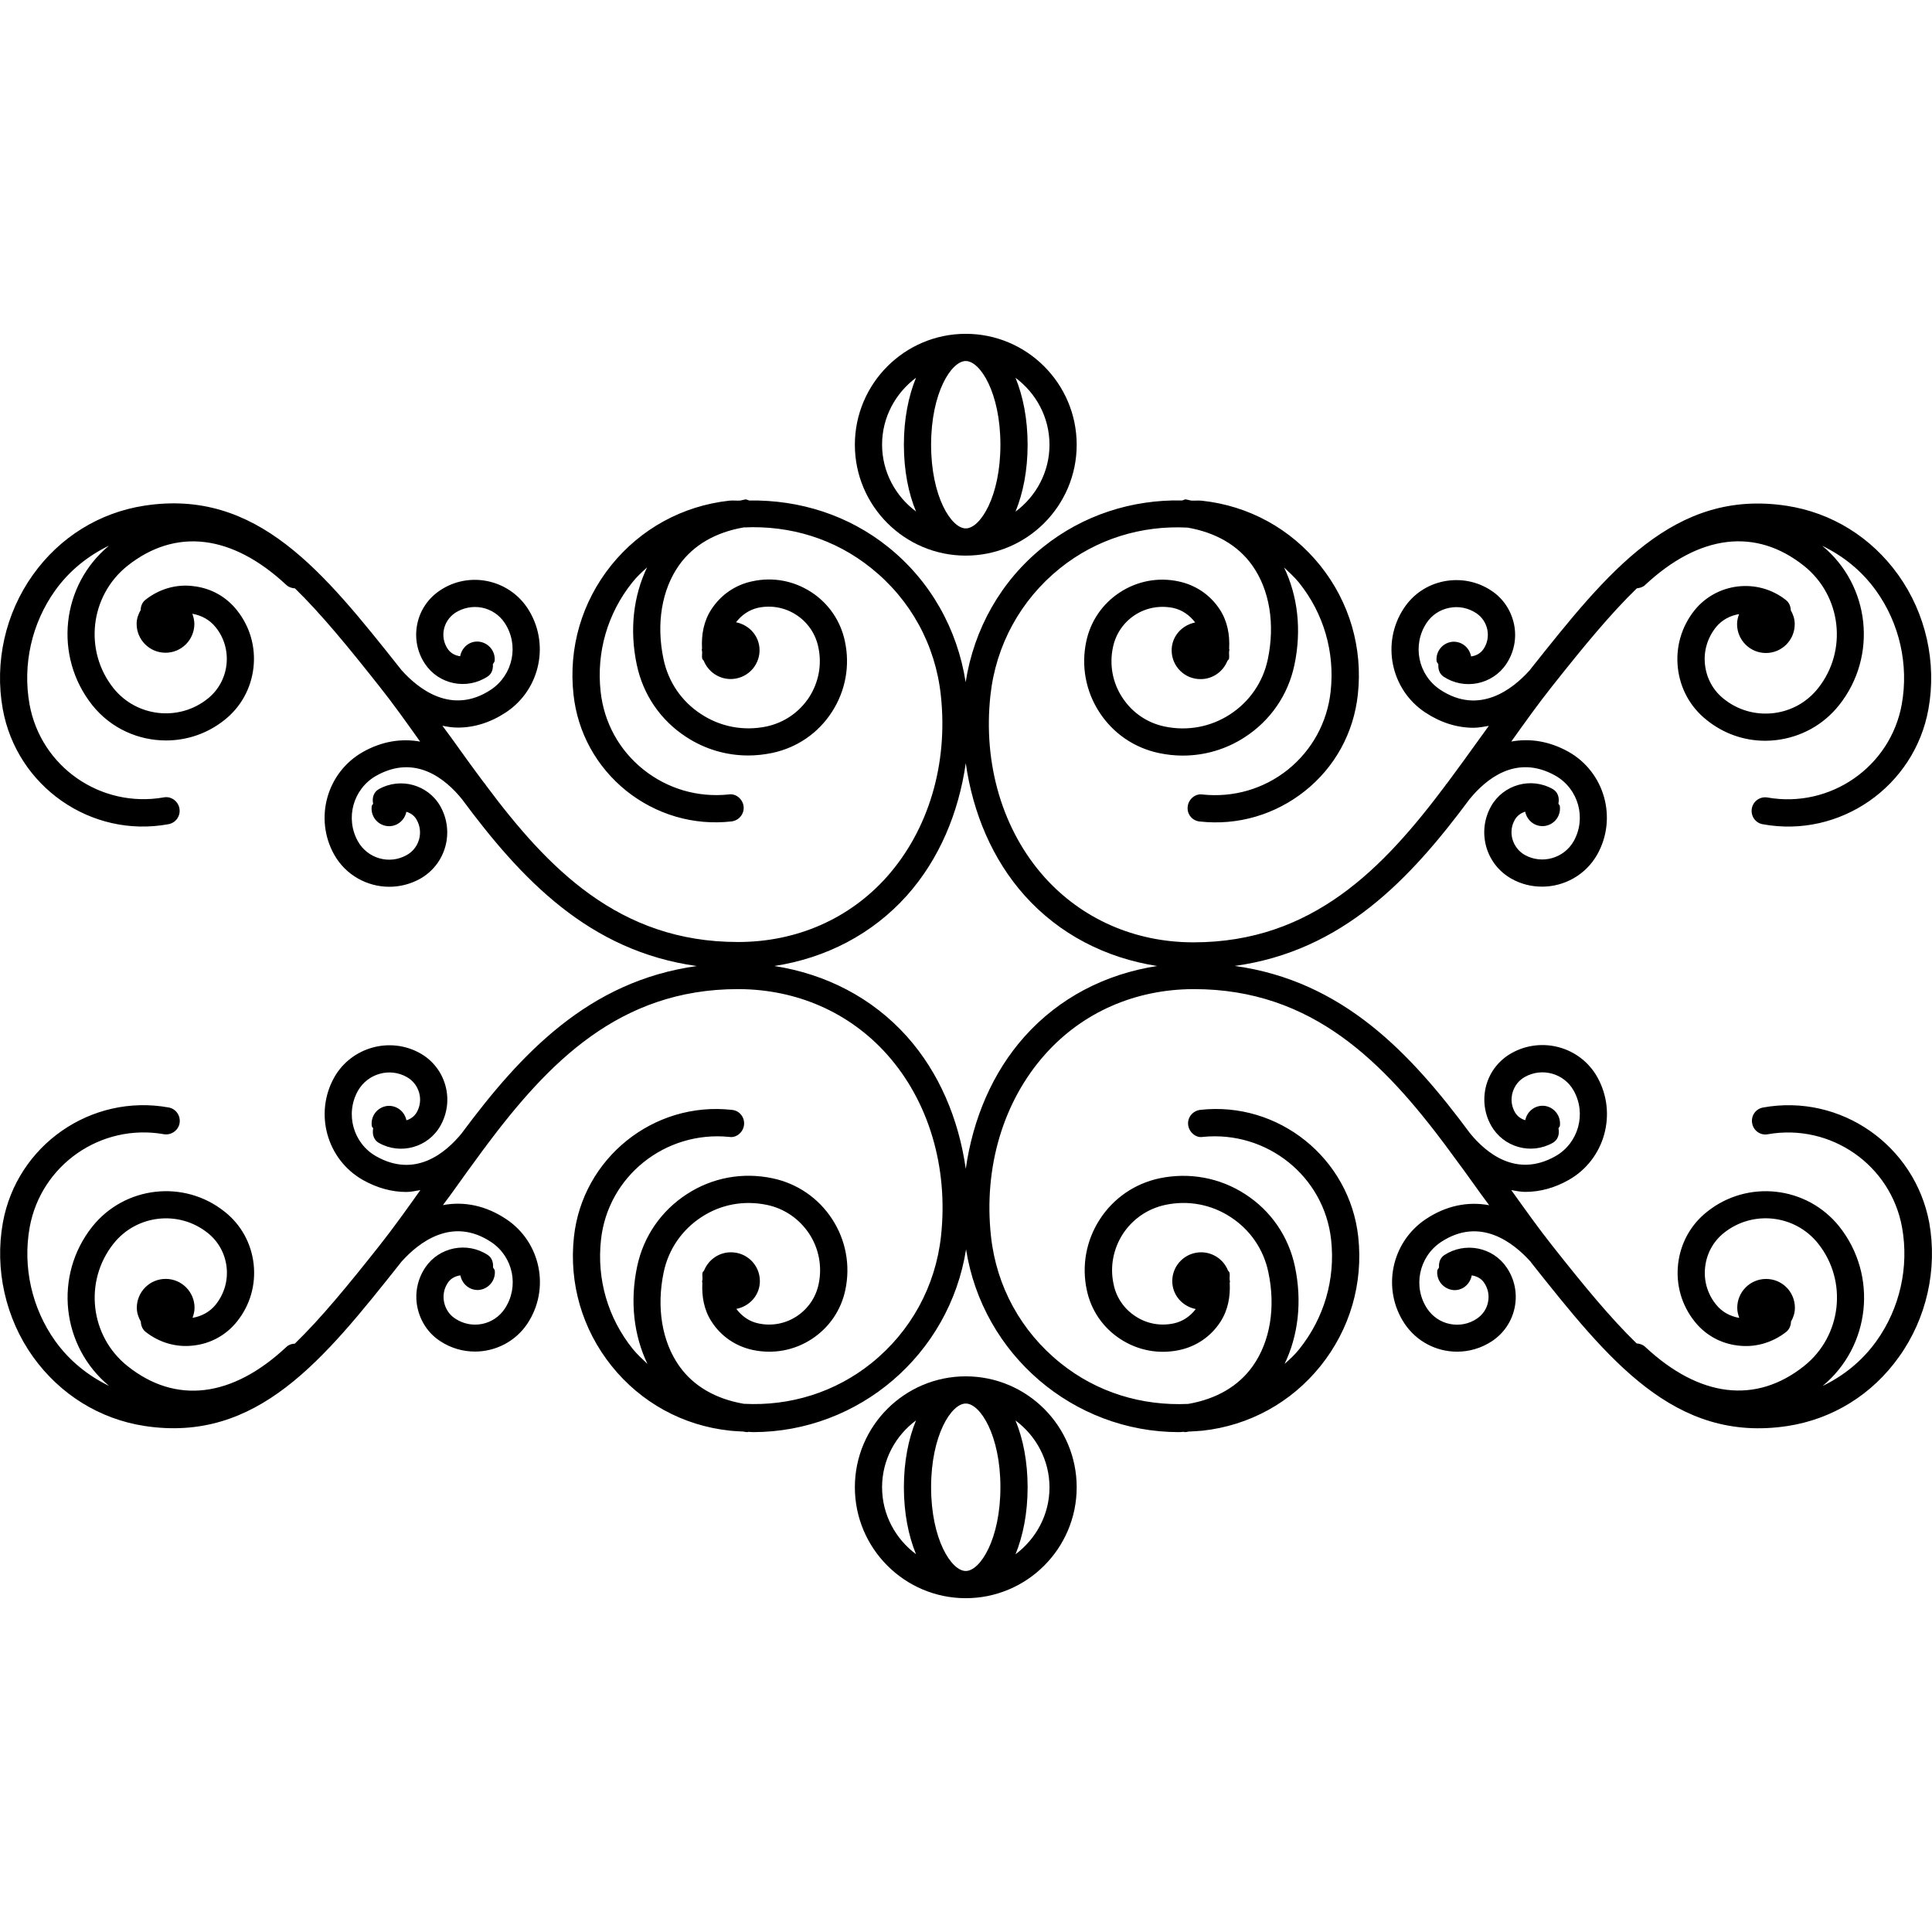 <?xml version="1.0" encoding="iso-8859-1"?>
<!-- Generator: Adobe Illustrator 16.0.0, SVG Export Plug-In . SVG Version: 6.00 Build 0)  -->
<!DOCTYPE svg PUBLIC "-//W3C//DTD SVG 1.1//EN" "http://www.w3.org/Graphics/SVG/1.1/DTD/svg11.dtd">
<svg version="1.1" id="Capa_1" xmlns="http://www.w3.org/2000/svg" xmlns:xlink="http://www.w3.org/1999/xlink" x="0px" y="0px"
	 width="221.39px" height="221.39px" viewBox="0 0 221.39 221.39" style="enable-background:new 0 0 221.39 221.39;"
	 xml:space="preserve">
<g>
	<g>
		<path d="M110.668,157.716c-7.009,0-12.708,5.699-12.708,12.708s5.699,12.714,12.708,12.714s12.711-5.705,12.711-12.714
			S117.677,157.716,110.668,157.716z M114.638,170.424c0,5.942-2.311,9.597-3.97,9.597s-3.973-3.654-3.973-9.597
			c0-5.943,2.314-9.591,3.973-9.591S114.638,164.48,114.638,170.424z M101.078,170.424c0-3.142,1.546-5.919,3.891-7.66
			c-0.868,2.106-1.392,4.726-1.392,7.66c0,2.947,0.523,5.577,1.392,7.672C102.618,176.343,101.078,173.571,101.078,170.424z
			 M116.367,178.108c0.865-2.107,1.389-4.737,1.389-7.666c0-2.953-0.518-5.572-1.389-7.667c2.348,1.741,3.895,4.536,3.895,7.667
			C120.262,173.571,118.721,176.343,116.367,178.108z"/>
		<path d="M202.032,126.911c-0.846,0.146-1.412,0.955-1.248,1.814c0.146,0.84,0.962,1.418,1.803,1.248
			c7.186-1.261,14.078,3.501,15.375,10.687c0.81,4.542-0.256,9.268-2.941,13.019c-1.625,2.265-3.763,3.988-6.168,5.139
			c5.48-4.523,6.363-12.652,1.924-18.255c-3.72-4.664-10.527-5.419-15.162-1.705c-1.875,1.474-3.05,3.617-3.318,5.991
			c-0.268,2.375,0.402,4.714,1.894,6.583c1.242,1.565,3.015,2.539,4.993,2.759c1.961,0.243,3.934-0.336,5.505-1.571
			c0.365-0.305,0.53-0.719,0.542-1.169c0.268-0.476,0.45-0.999,0.45-1.584c0-1.838-1.467-3.312-3.3-3.312
			c-1.827,0-3.307,1.475-3.307,3.312c0,0.402,0.098,0.786,0.231,1.151c-1.047-0.177-2.003-0.688-2.673-1.547
			c-0.975-1.212-1.419-2.728-1.236-4.28c0.171-1.547,0.932-2.947,2.162-3.922c3.306-2.631,8.146-2.082,10.783,1.23
			c3.422,4.299,2.704,10.595-1.602,14.029c-5.522,4.396-12.001,3.629-18.236-2.211c-0.269-0.249-0.621-0.347-0.956-0.371
			c-2.99-2.898-6.077-6.655-9.651-11.18c-1.614-2.033-3.16-4.22-4.72-6.394c0.536,0.098,1.072,0.207,1.614,0.207
			c1.662,0,3.324-0.438,4.963-1.364c4.146-2.338,5.613-7.623,3.288-11.782c-1.955-3.489-6.376-4.7-9.847-2.746
			c-1.419,0.804-2.441,2.106-2.88,3.665c-0.427,1.571-0.237,3.228,0.566,4.641c1.406,2.479,4.566,3.373,7.063,1.961
			c0.597-0.342,0.779-1.005,0.646-1.656c0.03-0.116,0.14-0.146,0.158-0.269c0.152-1.108-0.604-2.131-1.711-2.302
			c-1.072-0.14-2.046,0.585-2.253,1.639c-0.476-0.141-0.914-0.445-1.182-0.908c-0.396-0.693-0.493-1.491-0.274-2.259
			c0.22-0.767,0.713-1.406,1.407-1.79c1.979-1.114,4.493-0.408,5.596,1.564c1.492,2.655,0.542,6.041-2.107,7.527
			c-4.475,2.508-7.934-0.391-9.761-2.625c-6.819-9.201-14.577-17.47-26.969-19.188c12.349-1.704,20.106-9.952,26.902-19.104
			c1.809-2.219,5.304-5.239,9.827-2.706c2.649,1.492,3.6,4.871,2.107,7.52c-1.12,1.964-3.629,2.674-5.603,1.571
			c-0.682-0.387-1.181-1.023-1.406-1.79c-0.219-0.761-0.128-1.565,0.274-2.256c0.268-0.463,0.706-0.768,1.181-0.911
			c0.207,1.053,1.176,1.784,2.253,1.638c1.121-0.168,1.876-1.19,1.711-2.299c-0.012-0.125-0.134-0.155-0.158-0.268
			c0.135-0.649-0.049-1.315-0.646-1.66c-2.496-1.416-5.662-0.511-7.063,1.958c-0.804,1.428-0.998,3.069-0.565,4.64
			c0.438,1.559,1.461,2.862,2.88,3.666c1.126,0.637,2.332,0.917,3.525,0.917c2.527,0,4.987-1.328,6.32-3.684
			c2.326-4.152,0.853-9.429-3.288-11.767c-2.167-1.208-4.39-1.571-6.563-1.178c1.559-2.183,3.099-4.348,4.707-6.366
			c3.586-4.527,6.673-8.281,9.682-11.192c0.328-0.04,0.657-0.113,0.919-0.356c6.235-5.837,12.714-6.616,18.237-2.214
			c4.299,3.438,5.023,9.733,1.602,14.029c-1.285,1.617-3.111,2.619-5.146,2.85c-2.034,0.219-4.037-0.344-5.645-1.635
			c-1.218-0.959-1.979-2.35-2.155-3.896c-0.184-1.547,0.262-3.066,1.229-4.29c0.682-0.865,1.656-1.364,2.673-1.531
			c-0.134,0.365-0.231,0.728-0.231,1.145c0,1.827,1.48,3.312,3.307,3.312c1.833,0,3.301-1.486,3.301-3.312
			c0-0.591-0.183-1.114-0.451-1.583c-0.018-0.448-0.177-0.871-0.554-1.172c-3.228-2.554-7.928-2.006-10.492,1.19
			c-1.491,1.878-2.161,4.217-1.894,6.591c0.269,2.375,1.438,4.503,3.319,5.979c1.924,1.547,4.268,2.363,6.691,2.363
			c0.414,0,0.828-0.024,1.236-0.073c2.861-0.338,5.432-1.742,7.233-4.016c4.439-5.586,3.557-13.725-1.936-18.252
			c2.417,1.172,4.548,2.877,6.174,5.151c2.686,3.742,3.751,8.474,2.941,13.007c-1.291,7.17-8.184,11.947-15.375,10.687
			c-0.835-0.155-1.663,0.405-1.809,1.26c-0.146,0.849,0.408,1.66,1.254,1.802c8.842,1.623,17.391-4.32,18.986-13.201
			c0.962-5.337-0.299-10.948-3.459-15.369c-3.081-4.308-7.617-7.127-12.774-7.919c-12.928-1.982-20.533,7.603-29.332,18.676
			c-0.042,0.067-0.091,0.131-0.134,0.18c-0.006,0.006-0.012,0.006-0.019,0.012c-1.894,2.11-5.735,5.182-10.235,2.201
			c-2.533-1.689-3.233-5.111-1.559-7.645c0.603-0.91,1.534-1.525,2.605-1.732c1.065-0.219,2.174,0,3.094,0.612
			c0.657,0.436,1.108,1.115,1.267,1.894c0.152,0.779,0,1.564-0.438,2.207c-0.335,0.512-0.865,0.779-1.425,0.855
			c-0.189-1.011-1.065-1.744-2.113-1.684c-1.126,0.101-1.942,1.072-1.845,2.195c0.012,0.167,0.152,0.256,0.207,0.398
			c-0.037,0.536,0.109,1.072,0.591,1.404c2.381,1.571,5.596,0.922,7.179-1.428c0.913-1.354,1.224-2.986,0.907-4.551
			c-0.335-1.598-1.248-2.987-2.606-3.873c-1.613-1.072-3.525-1.434-5.419-1.072c-1.906,0.38-3.525,1.458-4.598,3.078
			c-2.618,3.949-1.534,9.305,2.424,11.941c1.778,1.178,3.659,1.766,5.547,1.766c0.591,0,1.17-0.119,1.76-0.219
			c-0.341,0.469-0.67,0.911-1.004,1.385c-1.249,1.732-2.509,3.492-3.794,5.212c-0.043,0.055-0.092,0.1-0.134,0.137
			c-0.006,0.012,0,0.024-0.006,0.042c-7.143,9.542-15.278,18.03-28.905,18.03c-0.031,0-0.067,0-0.104,0
			c-6.656-0.024-12.678-2.686-16.965-7.459c-4.808-5.377-7.063-12.97-6.202-20.847c0.628-5.76,3.459-10.924,7.962-14.553
			c4.171-3.355,9.335-4.944,14.639-4.664c3.19,0.557,5.76,2.009,7.404,4.335c1.985,2.792,2.63,6.72,1.778,10.763
			c-0.549,2.606-2.083,4.838-4.317,6.296c-2.223,1.452-4.89,1.946-7.508,1.397c-2.01-0.417-3.739-1.611-4.854-3.337
			c-1.114-1.696-1.492-3.76-1.06-5.76c0.316-1.51,1.199-2.813,2.497-3.669c1.303-0.853,2.861-1.132,4.396-0.822
			c1.029,0.219,1.895,0.837,2.527,1.666c-1.547,0.311-2.722,1.623-2.697,3.242c0.03,1.827,1.528,3.285,3.361,3.249
			c1.376-0.012,2.533-0.88,3.02-2.07c0.049-0.1,0.165-0.143,0.189-0.268c0.055-0.268-0.013-0.536,0.012-0.804
			c0-0.082,0.037-0.131,0.037-0.207c0-0.061-0.031-0.112-0.031-0.149c0.086-1.565-0.188-3.112-1.053-4.451
			c-1.084-1.684-2.765-2.826-4.72-3.243c-2.344-0.512-4.749-0.052-6.746,1.251s-3.367,3.3-3.854,5.626
			c-0.597,2.81-0.067,5.688,1.498,8.104c1.57,2.42,3.994,4.086,6.819,4.683c0.913,0.195,1.839,0.292,2.753,0.292
			c2.496,0,4.962-0.715,7.111-2.119c2.93-1.906,4.944-4.832,5.669-8.254c0.853-4.028,0.378-7.931-1.181-11.183
			c0.578,0.552,1.175,1.087,1.687,1.711c2.85,3.535,4.146,7.98,3.647,12.513c-0.39,3.528-2.125,6.704-4.896,8.942
			c-2.771,2.213-6.229,3.218-9.779,2.85c-0.81-0.138-1.62,0.523-1.705,1.391c-0.104,0.858,0.523,1.625,1.382,1.702
			c4.354,0.484,8.641-0.779,12.062-3.504c3.435-2.74,5.578-6.656,6.053-11.037c0.585-5.337-0.949-10.607-4.323-14.809
			c-3.373-4.192-8.171-6.829-13.523-7.407c-0.427-0.052-0.835,0.012-1.261-0.019c-0.207-0.033-0.384-0.106-0.591-0.134
			c-0.164-0.019-0.273,0.088-0.426,0.119c-5.767-0.119-11.375,1.677-15.936,5.337c-4.854,3.896-7.928,9.393-8.881,15.484
			c-0.956-6.104-4.028-11.588-8.881-15.484c-4.558-3.66-10.15-5.417-15.923-5.331c-0.155-0.037-0.274-0.131-0.438-0.125
			c-0.204,0.027-0.387,0.101-0.584,0.134c-0.423,0.024-0.844-0.033-1.267,0.012c-5.35,0.591-10.157,3.221-13.524,7.408
			c-3.373,4.201-4.908,9.456-4.32,14.809c0.472,4.351,2.619,8.26,6.041,11.024c3.425,2.734,7.721,4.007,12.066,3.514
			c0.861-0.104,1.479-0.871,1.385-1.714c-0.094-0.852-0.892-1.519-1.714-1.376c-3.55,0.369-7.008-0.649-9.779-2.862
			c-2.774-2.22-4.512-5.396-4.893-8.942c-0.493-4.533,0.804-8.966,3.647-12.513c0.512-0.643,1.09-1.176,1.678-1.699
			c-1.559,3.236-2.034,7.148-1.178,11.162c0.722,3.431,2.731,6.366,5.666,8.269c2.152,1.41,4.604,2.119,7.109,2.119
			c0.917,0,1.839-0.104,2.75-0.292c2.832-0.603,5.252-2.256,6.829-4.689c1.565-2.42,2.095-5.294,1.495-8.092
			c-0.487-2.339-1.857-4.342-3.852-5.645c-2.009-1.303-4.396-1.756-6.747-1.245c-1.952,0.399-3.635,1.559-4.722,3.243
			c-0.865,1.339-1.139,2.886-1.053,4.451c0,0.055-0.031,0.106-0.031,0.149c0,0.083,0.037,0.131,0.037,0.207
			c0.024,0.28-0.042,0.536,0.012,0.804c0.027,0.125,0.137,0.162,0.189,0.28c0.487,1.185,1.65,2.046,3.023,2.07
			c1.833,0.024,3.337-1.434,3.361-3.261c0.019-1.622-1.154-2.938-2.694-3.242c0.636-0.837,1.498-1.428,2.527-1.665
			c1.532-0.317,3.09-0.031,4.394,0.828c1.297,0.849,2.189,2.152,2.508,3.687c0.43,1.976,0.049,4.028-1.059,5.748
			c-1.124,1.708-2.844,2.898-4.859,3.337c-2.606,0.548-5.273,0.061-7.508-1.409c-2.232-1.44-3.766-3.69-4.314-6.306
			c-0.853-4.028-0.21-7.943,1.778-10.756c1.647-2.323,4.213-3.785,7.407-4.333c5.313-0.256,10.449,1.303,14.62,4.664
			c4.515,3.617,7.347,8.781,7.971,14.554c0.859,7.876-1.403,15.457-6.205,20.846c-4.284,4.786-10.306,7.429-16.958,7.441
			c-0.034,0-0.07,0-0.106,0c-13.612,0-21.763-8.446-28.896-18.012c-0.006-0.013,0-0.031-0.012-0.043
			c-0.042-0.07-0.101-0.106-0.143-0.161c-1.279-1.702-2.545-3.462-3.785-5.2c-0.332-0.463-0.673-0.91-1.011-1.367
			c0.587,0.125,1.178,0.213,1.772,0.213c1.882,0,3.76-0.581,5.535-1.76c3.961-2.643,5.051-7.998,2.426-11.959
			c-2.207-3.297-6.704-4.22-10.013-1.994c-1.352,0.904-2.277,2.262-2.601,3.857c-0.326,1.599,0,3.23,0.898,4.567
			c1.589,2.368,4.808,3.005,7.182,1.428c0.481-0.32,0.624-0.862,0.587-1.397c0.049-0.137,0.192-0.237,0.204-0.393
			c0.101-1.124-0.722-2.095-1.845-2.202c-1.042-0.082-1.915,0.661-2.107,1.678c-0.56-0.076-1.093-0.344-1.428-0.843
			c-0.438-0.655-0.594-1.434-0.438-2.214c0.159-0.779,0.606-1.439,1.267-1.899c0.917-0.6,2.022-0.819,3.094-0.612
			c1.071,0.213,2,0.841,2.6,1.739c1.678,2.521,0.98,5.943-1.553,7.651c-4.509,2.987-8.348-0.098-10.239-2.207
			c-0.006-0.013-0.012-0.013-0.018-0.013c-0.043-0.061-0.095-0.131-0.137-0.18C37.083,65.544,29.49,55.951,16.545,57.945
			c-5.148,0.792-9.688,3.599-12.769,7.919c-3.16,4.42-4.421,10.02-3.461,15.381C1.913,90.114,10.428,96.081,19.3,94.446
			c0.849-0.149,1.416-0.959,1.26-1.814s-0.989-1.428-1.809-1.255c-7.206,1.255-14.078-3.504-15.369-10.68
			c-0.81-4.546,0.255-9.271,2.929-13.019c1.629-2.277,3.766-3.985,6.181-5.151c-5.48,4.54-6.366,12.653-1.927,18.264
			c2.134,2.68,5.288,4.059,8.461,4.059c2.356,0,4.728-0.767,6.704-2.351c1.869-1.477,3.047-3.617,3.315-5.991
			c0.271-2.378-0.405-4.716-1.894-6.58c-1.242-1.571-3.011-2.542-4.996-2.761c-1.97-0.256-3.934,0.332-5.493,1.571
			c-0.369,0.292-0.53,0.715-0.542,1.166c-0.268,0.475-0.463,0.999-0.463,1.583c0,1.826,1.48,3.312,3.312,3.312
			c1.827,0,3.304-1.486,3.304-3.312c0-0.393-0.098-0.779-0.229-1.154c1.047,0.183,2,0.694,2.673,1.547
			c0.974,1.203,1.409,2.731,1.236,4.284c-0.176,1.546-0.944,2.944-2.165,3.909c-3.304,2.64-8.145,2.083-10.781-1.208
			c-3.422-4.29-2.707-10.586,1.595-14.023c5.526-4.384,11.999-3.617,18.234,2.213c0.274,0.25,0.621,0.338,0.965,0.369
			c2.986,2.91,6.068,6.664,9.645,11.191c1.599,2,3.145,4.189,4.698,6.366c-2.165-0.387-4.396-0.03-6.549,1.185
			c-4.146,2.338-5.623,7.614-3.297,11.773c1.328,2.356,3.791,3.678,6.314,3.678c1.2,0,2.415-0.298,3.532-0.917
			c1.419-0.804,2.442-2.107,2.88-3.666c0.435-1.571,0.237-3.225-0.563-4.64c-1.4-2.476-4.576-3.361-7.057-1.958
			c-0.6,0.338-0.779,1.005-0.648,1.659c-0.031,0.113-0.137,0.144-0.155,0.268c-0.162,1.108,0.597,2.131,1.708,2.292
			c1.071,0.152,2.052-0.584,2.256-1.632c0.481,0.137,0.917,0.441,1.178,0.91c0.393,0.691,0.493,1.495,0.277,2.262
			c-0.219,0.761-0.712,1.404-1.409,1.784c-1.979,1.129-4.485,0.405-5.593-1.565c-1.492-2.655-0.545-6.034,2.107-7.526
			c4.509-2.53,7.992,0.438,9.807,2.683c6.811,9.186,14.559,17.412,26.92,19.129c-12.385,1.718-20.14,9.999-26.962,19.187
			c-1.821,2.223-5.289,5.146-9.764,2.625c-2.652-1.486-3.599-4.871-2.107-7.521c1.121-1.967,3.635-2.685,5.599-1.571
			c0.691,0.385,1.19,1.023,1.41,1.791c0.216,0.761,0.119,1.564-0.277,2.259c-0.262,0.45-0.704,0.768-1.179,0.907
			c-0.21-1.047-1.184-1.777-2.256-1.638c-1.117,0.171-1.875,1.193-1.708,2.313c0.012,0.109,0.125,0.141,0.155,0.256
			c-0.125,0.646,0.049,1.315,0.648,1.656c2.494,1.413,5.663,0.512,7.058-1.961c0.801-1.425,1.004-3.068,0.563-4.64
			c-0.438-1.559-1.458-2.862-2.88-3.665c-3.462-1.943-7.889-0.701-9.846,2.752c-2.326,4.152-0.85,9.438,3.297,11.776
			c1.629,0.913,3.307,1.364,4.957,1.364c0.536,0,1.075-0.129,1.61-0.214c-1.559,2.198-3.111,4.366-4.716,6.399
			c-3.583,4.525-6.665,8.281-9.664,11.192c-0.338,0.024-0.679,0.109-0.947,0.359c-6.235,5.852-12.714,6.619-18.234,2.21
			c-4.302-3.428-5.017-9.73-1.595-14.029c2.643-3.324,7.484-3.86,10.787-1.224c1.224,0.968,1.988,2.362,2.165,3.909
			c0.174,1.547-0.262,3.062-1.236,4.293c-0.667,0.84-1.62,1.352-2.667,1.528c0.131-0.372,0.231-0.737,0.231-1.151
			c0-1.826-1.479-3.312-3.306-3.312c-1.833,0-3.31,1.486-3.31,3.312c0,0.585,0.192,1.108,0.459,1.584
			c0.013,0.426,0.174,0.87,0.542,1.169c1.559,1.229,3.504,1.814,5.496,1.571c1.982-0.22,3.751-1.2,4.993-2.759
			c1.492-1.869,2.165-4.208,1.897-6.583c-0.268-2.374-1.449-4.518-3.319-5.991c-4.64-3.714-11.448-2.947-15.171,1.711
			c-4.439,5.584-3.553,13.719,1.933,18.255c-2.411-1.168-4.552-2.88-6.177-5.145c-2.676-3.751-3.742-8.477-2.932-13.019
			c1.291-7.167,8.168-11.947,15.369-10.687c0.819,0.152,1.659-0.408,1.809-1.248c0.149-0.859-0.411-1.669-1.258-1.814
			c-8.862-1.602-17.384,4.322-18.989,13.194c-0.959,5.341,0.301,10.967,3.461,15.388c3.087,4.299,7.621,7.124,12.775,7.916
			c12.933,1.973,20.542-7.611,29.331-18.682c0.046-0.067,0.095-0.134,0.137-0.171c0.006-0.019,0.012-0.019,0.018-0.019
			c1.897-2.112,5.745-5.182,10.233-2.203c2.533,1.686,3.237,5.108,1.559,7.635c-0.603,0.908-1.528,1.535-2.6,1.748
			s-2.177-0.006-3.093-0.621c-0.661-0.426-1.108-1.114-1.264-1.894c-0.158-0.779,0-1.56,0.436-2.204
			c0.338-0.512,0.868-0.768,1.434-0.847c0.195,0.999,1.059,1.735,2.101,1.675c1.124-0.104,1.945-1.084,1.845-2.198
			c-0.012-0.159-0.155-0.256-0.204-0.396c0.037-0.536-0.106-1.072-0.588-1.407c-2.375-1.571-5.593-0.932-7.182,1.431
			c-0.904,1.358-1.221,2.99-0.898,4.549c0.326,1.596,1.248,2.99,2.6,3.873c1.23,0.815,2.618,1.205,3.998,1.205
			c2.338,0,4.634-1.133,6.016-3.215c2.618-3.958,1.534-9.316-2.433-11.959c-2.317-1.547-4.808-2.07-7.255-1.607
			c0.316-0.438,0.648-0.865,0.965-1.303c1.248-1.754,2.518-3.508,3.802-5.249c0.04-0.049,0.088-0.085,0.125-0.128
			c0.006-0.013,0-0.043,0.012-0.055c7.14-9.536,15.284-18.018,28.908-18.018c0.031,0,0.061,0,0.094,0
			c6.653,0.029,12.675,2.673,16.965,7.465c4.801,5.364,7.06,12.964,6.205,20.837c-0.63,5.767-3.461,10.924-7.967,14.554
			c-4.165,3.349-9.329,4.943-14.624,4.664c-3.2-0.549-5.766-2.004-7.407-4.33c-1.982-2.801-2.63-6.723-1.778-10.766
			c0.551-2.605,2.083-4.834,4.317-6.296c2.232-1.468,4.893-1.948,7.511-1.4c2.015,0.42,3.735,1.62,4.859,3.331
			c1.108,1.705,1.489,3.769,1.06,5.766c-0.317,1.504-1.208,2.808-2.506,3.666c-1.303,0.853-2.868,1.15-4.396,0.816
			c-1.035-0.213-1.891-0.816-2.521-1.662c1.541-0.305,2.719-1.608,2.694-3.234c-0.024-1.826-1.528-3.281-3.361-3.251
			c-1.37,0.012-2.536,0.877-3.023,2.063c-0.049,0.116-0.162,0.152-0.186,0.274c-0.058,0.269,0.012,0.536-0.012,0.804
			c0,0.073-0.04,0.128-0.04,0.201c0,0.066,0.031,0.115,0.031,0.158c-0.08,1.564,0.188,3.117,1.062,4.451
			c1.083,1.681,2.761,2.819,4.713,3.239c2.356,0.499,4.737,0.062,6.747-1.242c2-1.303,3.374-3.306,3.861-5.632
			c0.597-2.813,0.067-5.688-1.498-8.105c-1.571-2.423-3.998-4.086-6.82-4.688c-3.431-0.73-6.923-0.097-9.865,1.827
			c-2.932,1.912-4.944,4.835-5.669,8.257c-0.855,4.024-0.38,7.935,1.178,11.18c-0.578-0.548-1.172-1.084-1.677-1.705
			c-2.85-3.544-4.147-7.983-3.647-12.52c0.792-7.294,7.377-12.507,14.678-11.788c0.822,0.152,1.623-0.523,1.714-1.383
			c0.094-0.864-0.524-1.632-1.382-1.711c-8.988-1.011-17.129,5.547-18.109,14.541c-0.584,5.34,0.95,10.607,4.32,14.809
			c3.374,4.202,8.175,6.832,13.527,7.404c0.536,0.062,1.06,0.073,1.589,0.11c0.085,0.012,0.167,0.036,0.256,0.048
			c0.067,0.013,0.137,0.013,0.204,0.013c0.04,0,0.064-0.036,0.101-0.036c0.183,0.012,0.368,0.036,0.548,0.036
			c12.084-0.013,22.478-8.878,24.387-20.94c1.909,12.074,12.309,20.94,24.39,20.94c0.17,0,0.365-0.024,0.554-0.036
			c0.03,0,0.055,0.036,0.092,0.036c0.073,0,0.134,0,0.207-0.013c0.085-0.012,0.158-0.036,0.243-0.048
			c0.536-0.037,1.065-0.049,1.607-0.104c5.353-0.585,10.157-3.222,13.524-7.411c3.373-4.201,4.908-9.456,4.323-14.809
			c-0.986-8.987-9.134-15.552-18.109-14.541c-0.858,0.104-1.479,0.871-1.382,1.711c0.091,0.847,0.907,1.547,1.705,1.383
			c7.307-0.719,13.889,4.5,14.681,11.801c0.493,4.523-0.804,8.963-3.647,12.513c-0.505,0.64-1.09,1.176-1.687,1.699
			c1.559-3.233,2.033-7.143,1.182-11.167c-0.725-3.423-2.734-6.363-5.67-8.264c-2.935-1.918-6.454-2.545-9.857-1.833
			c-2.832,0.609-5.249,2.266-6.826,4.695c-1.565,2.417-2.095,5.298-1.498,8.093c0.487,2.338,1.857,4.335,3.86,5.638
			c2.01,1.304,4.391,1.754,6.741,1.255c1.942-0.408,3.635-1.559,4.719-3.246c0.864-1.333,1.145-2.886,1.06-4.451
			c0-0.061,0.03-0.109,0.03-0.152c0-0.078-0.036-0.14-0.036-0.213c-0.024-0.268,0.042-0.523-0.013-0.791
			c-0.024-0.128-0.128-0.165-0.188-0.287c-0.481-1.187-1.65-2.039-3.015-2.063c-1.832-0.03-3.337,1.431-3.361,3.258
			c-0.018,1.632,1.151,2.935,2.691,3.245c-0.627,0.828-1.491,1.425-2.521,1.645c-1.517,0.322-3.081,0.049-4.384-0.816
			c-1.297-0.84-2.205-2.149-2.509-3.678c-0.433-1.979-0.049-4.025,1.06-5.754c1.12-1.711,2.844-2.898,4.858-3.331
			c2.601-0.554,5.273-0.067,7.509,1.406c2.222,1.443,3.763,3.69,4.305,6.296c0.858,4.025,0.213,7.947-1.778,10.76
			c-1.644,2.326-4.214,3.794-7.404,4.342c-5.322,0.244-10.455-1.315-14.632-4.676c-4.519-3.63-7.35-8.787-7.968-14.541
			c-0.862-7.88,1.403-15.461,6.208-20.844c4.286-4.811,10.297-7.441,16.958-7.471c0.03,0,0.061,0,0.098,0
			c13.627,0,21.769,8.47,28.917,18.029c0.006,0.012,0,0.037,0.013,0.049c0.036,0.049,0.079,0.079,0.115,0.134
			c1.291,1.724,2.563,3.489,3.812,5.237c0.317,0.444,0.646,0.87,0.969,1.314c-2.46-0.456-4.951,0.055-7.265,1.596
			c-3.97,2.654-5.06,8.014-2.436,11.965c1.395,2.083,3.678,3.222,6.016,3.222c1.389,0,2.771-0.39,4.007-1.206
			c1.352-0.9,2.277-2.265,2.601-3.86c0.322-1.595,0-3.222-0.907-4.561c-1.584-2.369-4.793-2.99-7.174-1.431
			c-0.48,0.334-0.633,0.87-0.59,1.406c-0.055,0.128-0.189,0.231-0.201,0.384c-0.109,1.126,0.719,2.095,1.845,2.21
			c1.041,0.079,1.912-0.664,2.107-1.687c0.56,0.091,1.09,0.347,1.425,0.858c0.438,0.646,0.603,1.432,0.438,2.211
			c-0.152,0.779-0.604,1.437-1.267,1.887c-0.907,0.615-2.01,0.835-3.094,0.615c-1.071-0.207-1.991-0.846-2.6-1.741
			c-1.675-2.503-0.975-5.937,1.553-7.636c4.512-2.99,8.342,0.092,10.248,2.198c0.006,0.012,0.012,0.012,0.018,0.012
			c0.043,0.073,0.092,0.134,0.128,0.183c8.793,11.059,16.362,20.654,29.338,18.676c5.151-0.791,9.694-3.593,12.769-7.922
			c3.167-4.421,4.421-10.017,3.471-15.369C219.423,131.24,210.923,125.297,202.032,126.911z M117.409,118.775
			c-3.688,4.128-5.925,9.45-6.741,15.162c-0.81-5.712-3.051-11.034-6.741-15.162c-3.979-4.445-9.292-7.161-15.195-8.08
			c5.903-0.907,11.216-3.636,15.195-8.081c3.684-4.128,5.925-9.447,6.741-15.159c0.816,5.711,3.054,11.03,6.741,15.159
			c3.979,4.445,9.282,7.161,15.195,8.081C126.691,111.603,121.382,114.33,117.409,118.775z"/>
		<path d="M110.668,63.669c7.009,0,12.711-5.7,12.711-12.702c0-7.009-5.702-12.714-12.711-12.714S97.96,43.958,97.96,50.967
			C97.96,57.969,103.659,63.669,110.668,63.669z M106.695,50.967c0-5.943,2.314-9.597,3.973-9.597s3.97,3.653,3.97,9.597
			c0,5.937-2.311,9.584-3.97,9.584S106.695,56.903,106.695,50.967z M120.262,50.967c0,3.142-1.547,5.918-3.895,7.663
			c0.865-2.107,1.389-4.726,1.389-7.663c0-2.947-0.523-5.575-1.389-7.676C118.721,45.045,120.262,47.818,120.262,50.967z
			 M104.969,43.285c-0.868,2.107-1.392,4.734-1.392,7.663c0,2.956,0.518,5.575,1.392,7.663c-2.345-1.738-3.891-4.533-3.891-7.663
			S102.618,45.045,104.969,43.285z"/>
	</g>
</g>
<g>
</g>
<g>
</g>
<g>
</g>
<g>
</g>
<g>
</g>
<g>
</g>
<g>
</g>
<g>
</g>
<g>
</g>
<g>
</g>
<g>
</g>
<g>
</g>
<g>
</g>
<g>
</g>
<g>
</g>
</svg>
